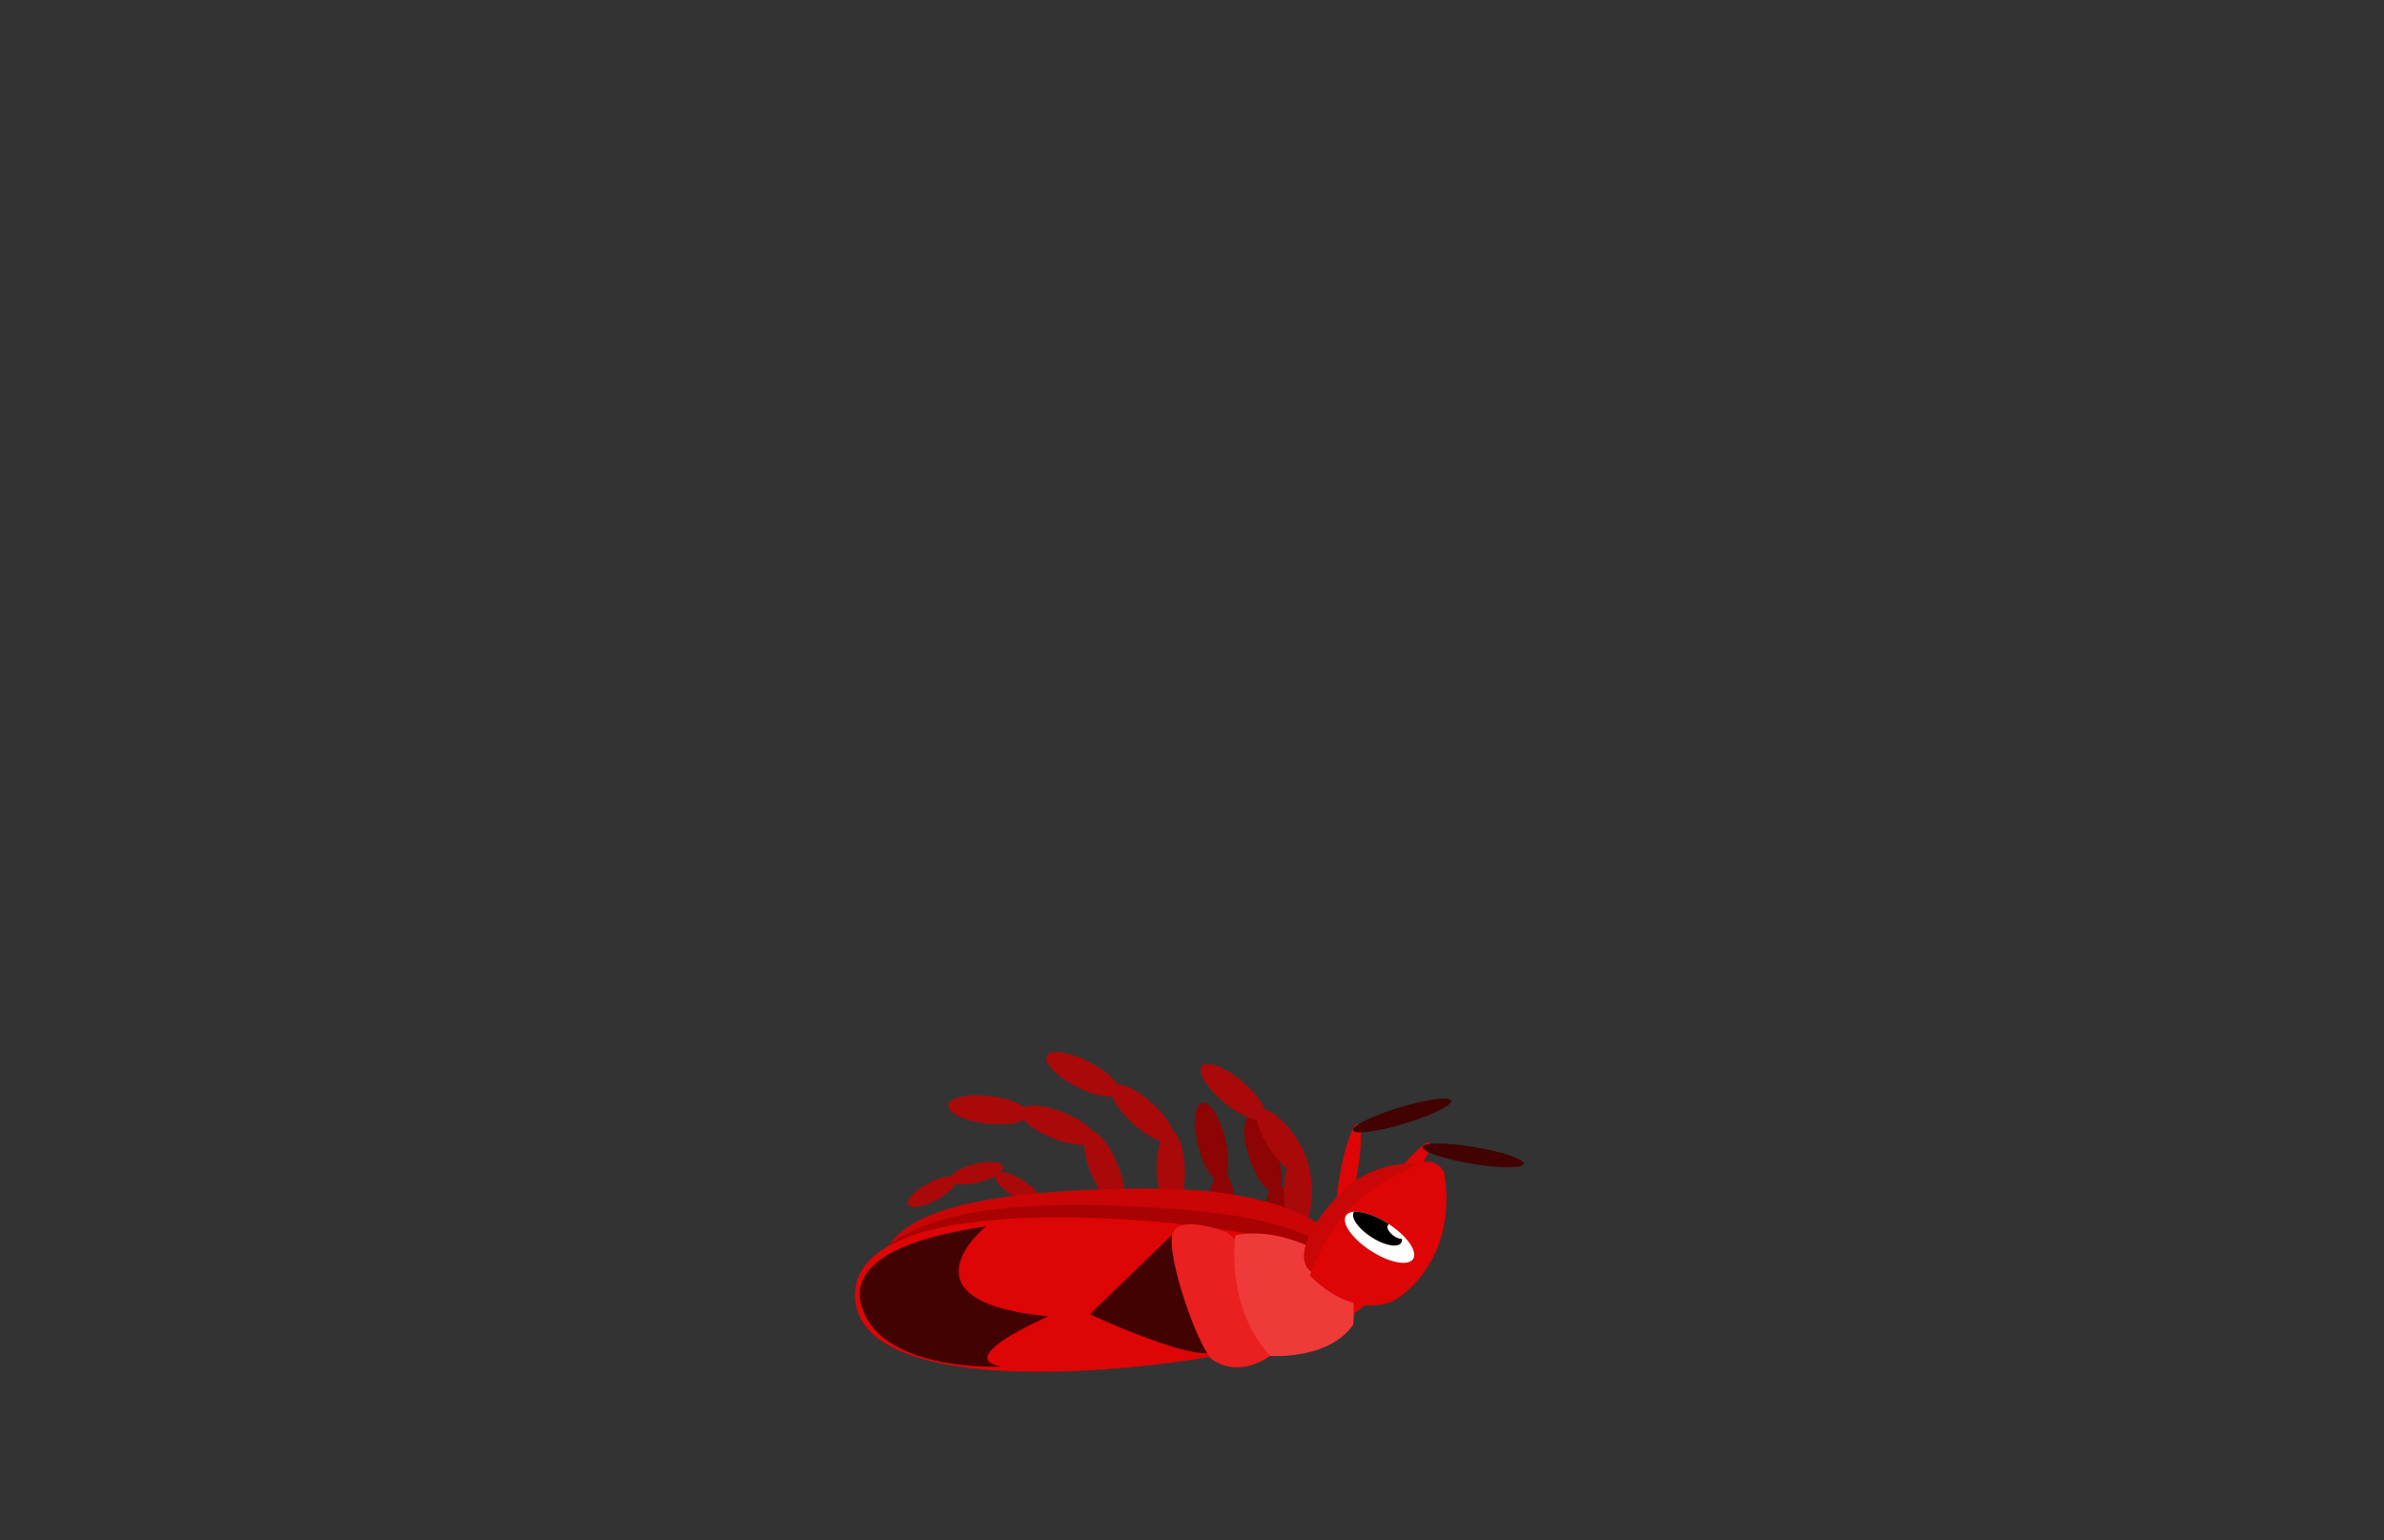 <svg id="Layer_5" data-name="Layer 5" xmlns="http://www.w3.org/2000/svg" xmlns:xlink="http://www.w3.org/1999/xlink" viewBox="0 0 260 168"><rect x="0" y="0" width="260" height="168" fill="#333333" stroke="none"/><defs><style>.cls-1{fill:#c90505;}.cls-2{fill:#fff;}.cls-3{fill:#8e0303;}.cls-4{fill:#aa0909;}.cls-5{clip-path:url(#clip-path);}.cls-6{fill:#a80202;}.cls-7{fill:#dd0505;}.cls-8{fill:#420202;}.cls-9{fill:#ea1f1f;}.cls-10{fill:#ef3a3a;}.cls-11{fill:#c90706;}.cls-12{clip-path:url(#clip-path-2);}</style><clipPath id="clip-path"><path class="cls-1" d="M148.81,140.62s.4-11.3-24.55-11-28.33,4.84-28.52,10.44l45.15-2,7.78,2.79"/></clipPath><clipPath id="clip-path-2"><ellipse class="cls-2" cx="150.45" cy="134.92" rx="1.76" ry="4.36" transform="translate(-44.52 188.08) rotate(-57.13)"/></clipPath></defs><ellipse class="cls-3" cx="138.19" cy="138.96" rx="4.4" ry="1.52" transform="translate(-52.52 184.07) rotate(-58.47)"/><ellipse class="cls-3" cx="139.53" cy="133.52" rx="1.52" ry="4.4" transform="translate(-9.73 10.97) rotate(-4.35)"/><ellipse class="cls-3" cx="137.73" cy="125.93" rx="1.52" ry="4.4" transform="translate(-33.93 52.71) rotate(-19.34)"/><ellipse class="cls-4" cx="120.43" cy="127.45" rx="1.52" ry="4.4" transform="translate(-39.41 55.35) rotate(-22.34)"/><ellipse class="cls-4" cx="115.39" cy="122.73" rx="1.52" ry="4.4" transform="translate(-41.18 184.89) rotate(-68.42)"/><ellipse class="cls-4" cx="107.78" cy="121.03" rx="1.52" ry="4.4" transform="translate(-24.83 214.2) rotate(-83.4)"/><ellipse class="cls-4" cx="127.68" cy="127.62" rx="1.52" ry="4.4" transform="translate(-4.02 4.16) rotate(-1.84)"/><ellipse class="cls-4" cx="124.61" cy="121.43" rx="1.52" ry="4.4" transform="translate(-49.03 132.51) rotate(-47.91)"/><ellipse class="cls-4" cx="118.08" cy="117.17" rx="1.52" ry="4.4" transform="translate(-40.02 168.9) rotate(-62.9)"/><ellipse class="cls-3" cx="130.49" cy="138.64" rx="4.4" ry="1.52" transform="translate(-59.4 124.81) rotate(-42.57)"/><ellipse class="cls-3" cx="133.18" cy="132.28" rx="4.4" ry="1.52" transform="translate(-2.22 262.29) rotate(-88.64)"/><ellipse class="cls-3" cx="132.14" cy="124.55" rx="1.52" ry="4.4" transform="translate(-25.63 34.65) rotate(-13.63)"/><ellipse class="cls-4" cx="141.55" cy="130.03" rx="4.4" ry="1.52" transform="translate(9.94 270.11) rotate(-89.36)"/><ellipse class="cls-4" cx="139.91" cy="124.67" rx="1.52" ry="4.4" transform="translate(-46.3 103.58) rotate(-35.24)"/><ellipse class="cls-4" cx="134.47" cy="119.09" rx="1.52" ry="4.4" transform="translate(-43.09 146.25) rotate(-50.23)"/><ellipse class="cls-4" cx="111.14" cy="128.58" rx="1.02" ry="2.97" transform="matrix(0.54, -0.84, 0.84, 0.54, -56.97, 153.55)"/><ellipse class="cls-4" cx="106.51" cy="127.94" rx="2.97" ry="1.02" transform="translate(-27.24 28.83) rotate(-13.68)"/><ellipse class="cls-4" cx="101.65" cy="129.98" rx="2.97" ry="1.02" transform="translate(-49.89 64.7) rotate(-28.67)"/><path class="cls-1" d="M148.81,140.62s.4-11.3-24.55-11-28.33,4.84-28.52,10.44l45.15-2,7.78,2.79"/><g class="cls-5"><path class="cls-6" d="M149.92,144.55s2.62-10.63-20-12.53-35.53.64-36.44,10.11h0s32.16,11,32.5,11.05S149.92,144.55,149.92,144.55Z"/></g><path class="cls-7" d="M93.25,141.34c-.06-4.65,5.42-8.36,21-8.56s35.42,3.18,35.48,7.82-19.66,8.8-35.26,9S93.31,146,93.25,141.34Z"/><path class="cls-8" d="M131.8,147.56a65.33,65.33,0,0,1-4-12.86l-8.94,8.64S128.77,147.94,131.8,147.56Z"/><path class="cls-8" d="M114.32,143.58s-10.42,4.48-5.15,5.46c0,0-12.32.64-15-6s8.94-8.64,13.37-9.28C107.51,133.74,97.49,141.93,114.32,143.58Z"/><path class="cls-9" d="M132.1,148.19s2.6,2.3,6.42-.31c0,0,0-10-4.73-13.49,0,0-5.4-2.14-5.95.31S130.44,146.35,132.1,148.19Z"/><path class="cls-10" d="M138.52,147.88s6.31.5,9.06-3.39c0,0,.64-4.91-2.08-7.09,0,0-5.53-3.79-10.77-2.67C134.73,134.73,133.54,142.45,138.52,147.88Z"/><ellipse class="cls-7" cx="152.59" cy="129.14" rx="5.59" ry="0.92" transform="translate(-42.16 174.26) rotate(-53.29)"/><ellipse class="cls-8" cx="160.66" cy="126" rx="0.92" ry="5.59" transform="translate(9.78 263.57) rotate(-80.46)"/><ellipse class="cls-7" cx="147.06" cy="128.07" rx="5.59" ry="0.92" transform="translate(-5.4 249.65) rotate(-79.62)"/><ellipse class="cls-8" cx="152.91" cy="121.67" rx="5.59" ry="0.92" transform="translate(-28.64 49.38) rotate(-16.8)"/><path class="cls-11" d="M155.28,127a11,11,0,0,0-7.57,1.84c-3.3,2.49-7.41,8.22-4.52,10S155.22,128.19,155.28,127Z"/><path class="cls-7" d="M152.06,141.83s7-3.82,5.46-13.9a2,2,0,0,0-3.05-.83c-2.23,1.28-8.15,2.76-11.61,12C142.86,139.13,147.29,144,152.06,141.83Z"/><ellipse class="cls-2" cx="150.45" cy="134.92" rx="1.76" ry="4.36" transform="translate(-44.52 188.08) rotate(-57.13)"/><g class="cls-12"><path d="M152,134.78c-.53-.38-.81-.89-.64-1.13s.25-.15.46-.12a7.51,7.51,0,0,0-.91-.7c-1.43-.92-2.89-1.21-3.26-.63s.48,1.79,1.91,2.72,2.89,1.2,3.26.62a.61.61,0,0,0,.07-.41A1.77,1.77,0,0,1,152,134.78Z"/></g></svg>